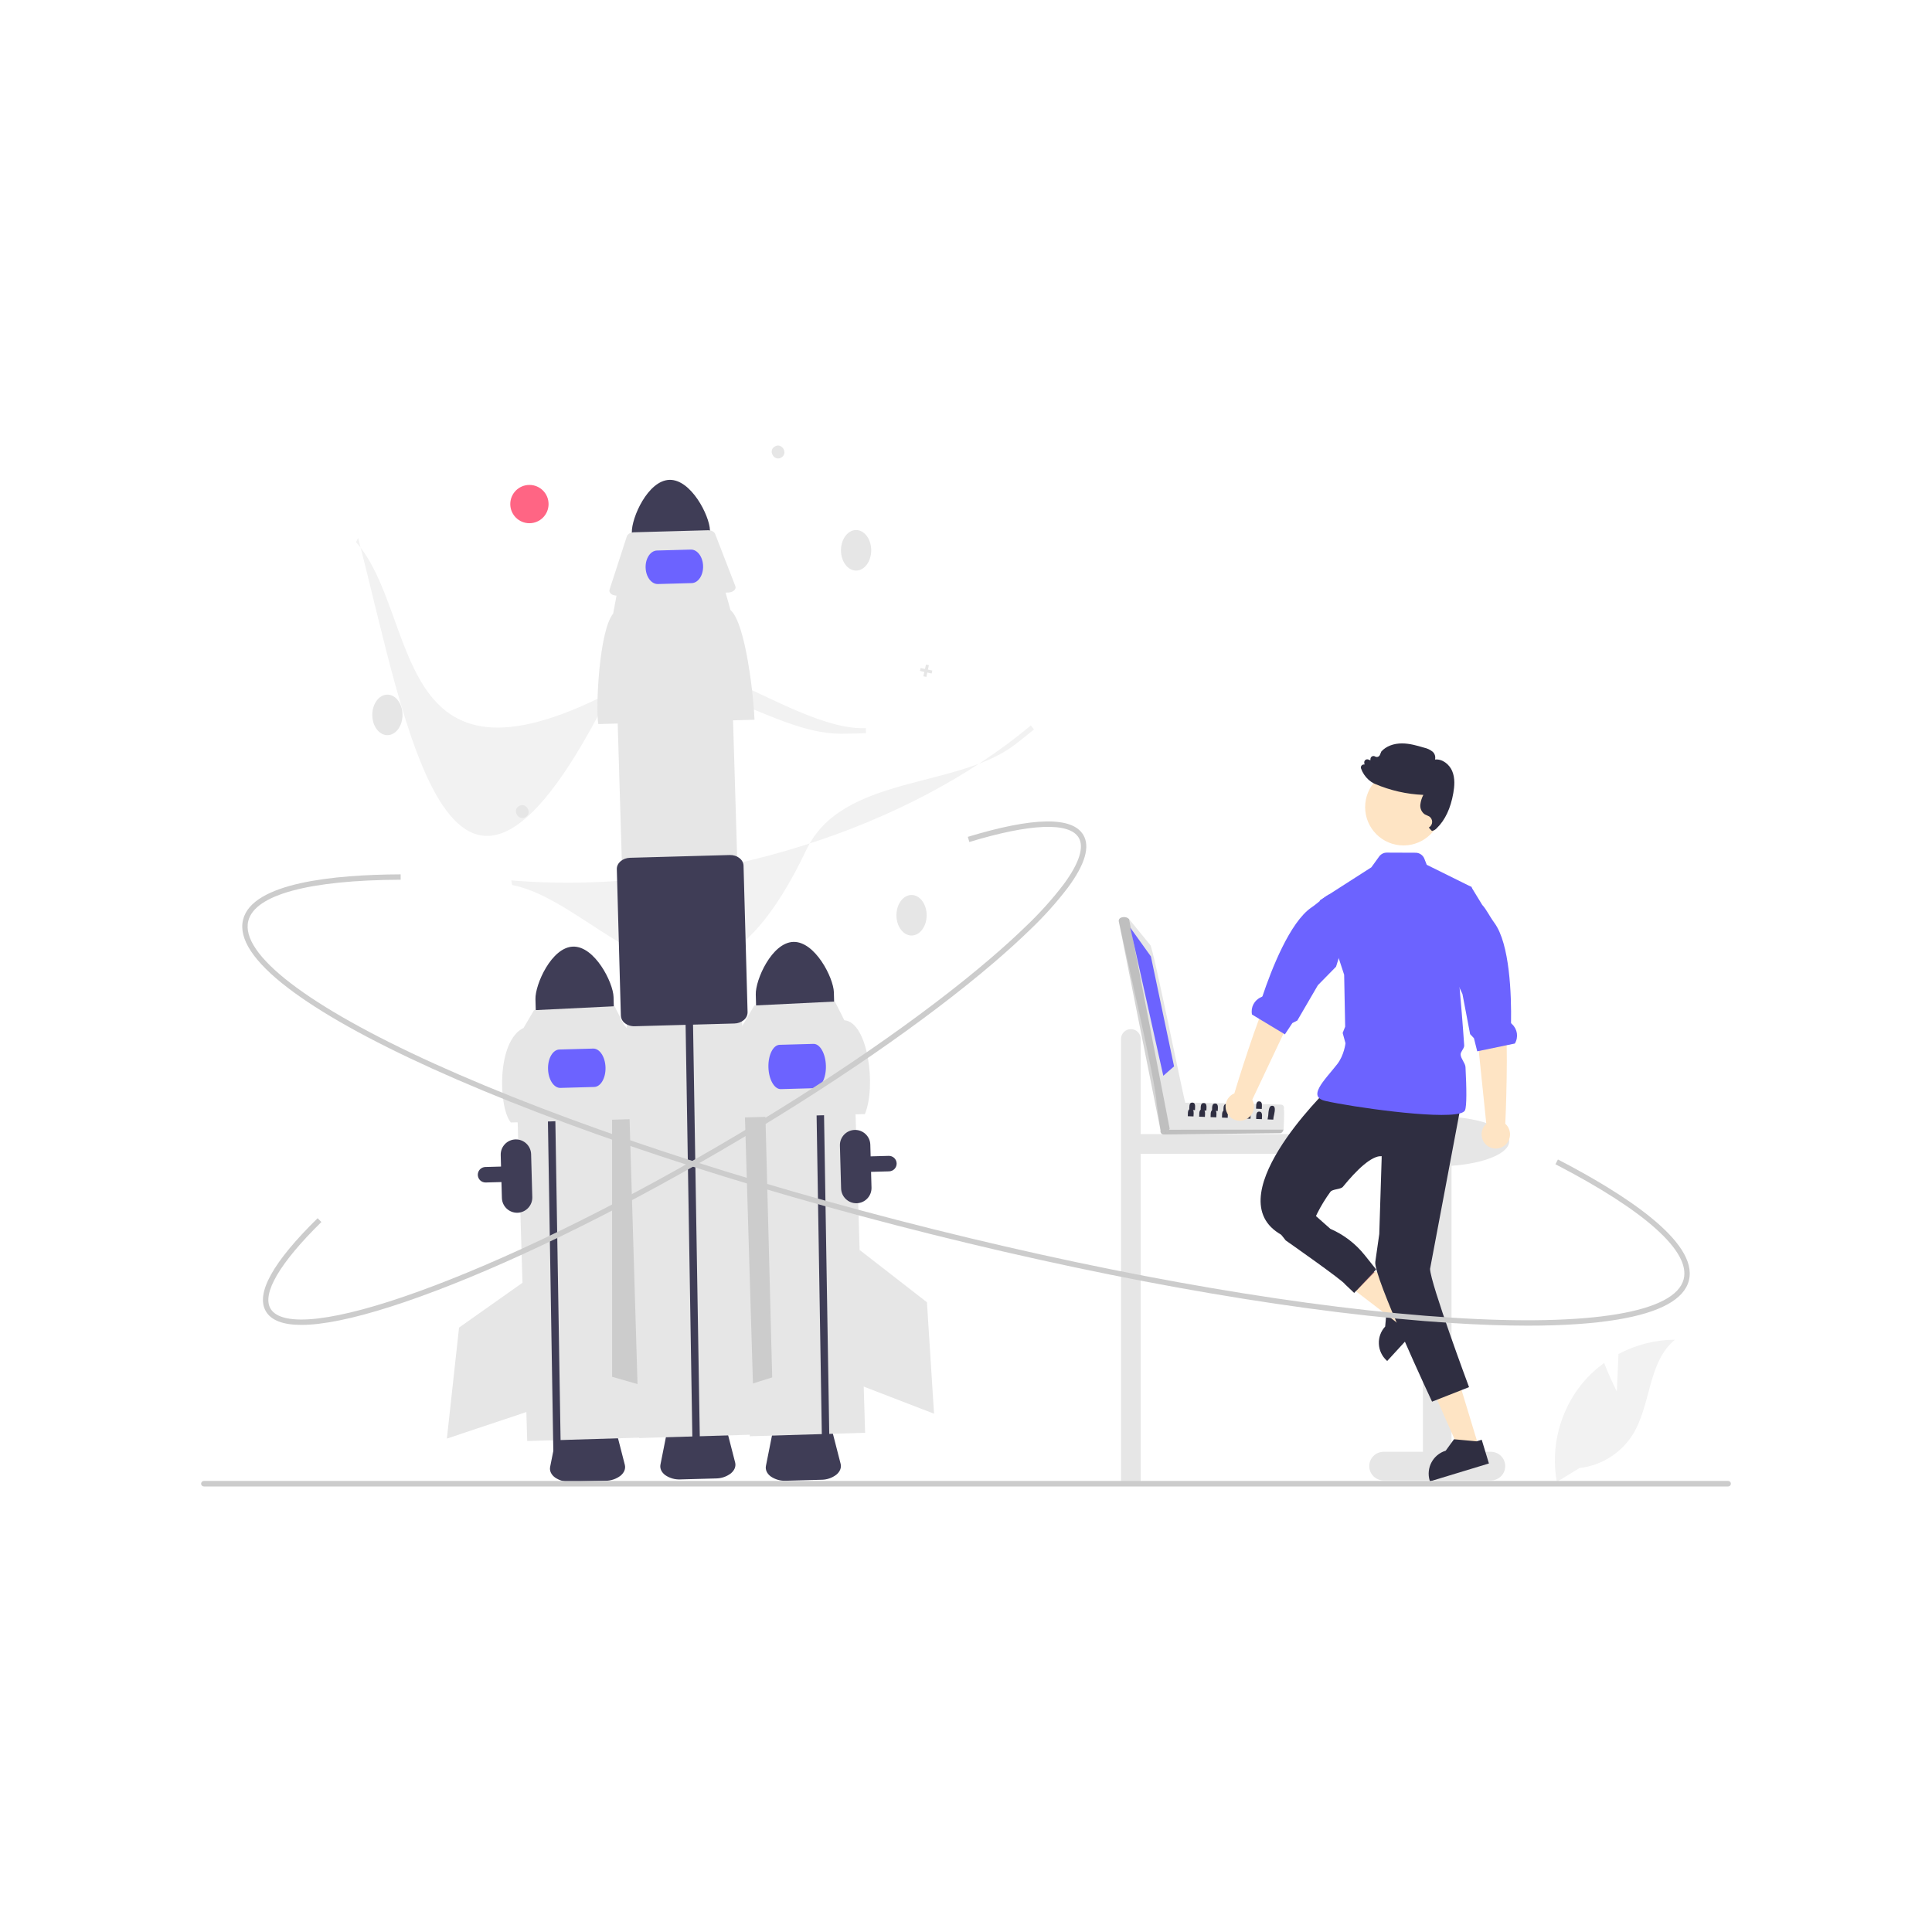 <?xml version="1.0" encoding="UTF-8" standalone="no" ?>
<!DOCTYPE svg PUBLIC "-//W3C//DTD SVG 1.1//EN" "http://www.w3.org/Graphics/SVG/1.1/DTD/svg11.dtd">
<svg xmlns="http://www.w3.org/2000/svg" xmlns:xlink="http://www.w3.org/1999/xlink" version="1.1" width="1080" height="1080" viewBox="0 0 1080 1080" xml:space="preserve">
<desc>Created with Fabric.js 5.2.4</desc>
<defs>
</defs>
<g transform="matrix(1 0 0 1 540 540)" id="643d6dbc-adec-46b5-abbd-9778814560f6"  >
<rect style="stroke: none; stroke-width: 1; stroke-dasharray: none; stroke-linecap: butt; stroke-dashoffset: 0; stroke-linejoin: miter; stroke-miterlimit: 4; fill: rgb(255,255,255); fill-rule: nonzero; opacity: 1; visibility: hidden;" vector-effect="non-scaling-stroke"  x="-540" y="-540" rx="0" ry="0" width="1080" height="1080" />
</g>
<g transform="matrix(1 0 0 1 540 540)" id="49adecc3-db09-4706-a69d-48444153acf6"  >
</g>
<g transform="matrix(1 0 0 1 687.66 702.13)"  >
<path style="stroke: none; stroke-width: 1; stroke-dasharray: none; stroke-linecap: butt; stroke-dashoffset: 0; stroke-linejoin: miter; stroke-miterlimit: 4; fill: rgb(230,230,230); fill-rule: nonzero; opacity: 1;" vector-effect="non-scaling-stroke"  transform=" translate(-752.43, -630.65)" d="M 696.927 503.797 C 699.964 503.797 702.427 506.259 702.427 509.297 L 702.427 562.503 L 807.927 562.503 C 810.964 562.503 813.427 564.965 813.427 568.003 C 813.427 571.04 810.964 573.503 807.927 573.503 L 702.427 573.503 L 702.427 757.503 L 691.427 757.503 L 691.427 509.297 C 691.427 506.259 693.889 503.797 696.927 503.797 Z" stroke-linecap="round" />
</g>
<g transform="matrix(1 0 0 1 328.44 810.86)"  >
<path style="stroke: none; stroke-width: 1; stroke-dasharray: none; stroke-linecap: butt; stroke-dashoffset: 0; stroke-linejoin: miter; stroke-miterlimit: 4; fill: rgb(63,61,86); fill-rule: nonzero; opacity: 1;" vector-effect="non-scaling-stroke"  transform=" translate(-393.21, -739.36)" d="M 403.333 756.253 L 383.5 756.801 C 380.488 756.956 377.507 756.12 375.015 754.422 C 372.861 752.82 371.873 750.654 372.306 748.479 L 376.209 728.867 C 376.944 725.167 381.478 722.369 386.989 722.217 L 397.941 721.915 C 403.451 721.763 408.133 724.305 409.072 727.959 L 414.051 747.327 C 414.603 749.474 413.736 751.691 411.674 753.41 C 409.279 755.243 406.349 756.242 403.333 756.253 Z" stroke-linecap="round" />
</g>
<g transform="matrix(1 0 0 1 449.07 810.3)"  >
<path style="stroke: none; stroke-width: 1; stroke-dasharray: none; stroke-linecap: butt; stroke-dashoffset: 0; stroke-linejoin: miter; stroke-miterlimit: 4; fill: rgb(63,61,86); fill-rule: nonzero; opacity: 1;" vector-effect="non-scaling-stroke"  transform=" translate(-513.84, -738.8)" d="M 523.963 755.693 L 504.131 756.24 C 501.118 756.395 498.138 755.56 495.645 753.861 C 493.491 752.259 492.503 750.094 492.936 747.919 L 496.839 728.306 C 497.575 724.606 502.109 721.809 507.619 721.657 L 518.571 721.354 C 524.082 721.202 528.763 723.745 529.702 727.399 L 534.681 746.766 C 535.233 748.914 534.366 751.131 532.305 752.849 C 529.909 754.682 526.979 755.681 523.963 755.693 Z" stroke-linecap="round" />
</g>
<g transform="matrix(1 0 0 1 384.16 653.58)"  >
<path style="stroke: none; stroke-width: 1; stroke-dasharray: none; stroke-linecap: butt; stroke-dashoffset: 0; stroke-linejoin: miter; stroke-miterlimit: 4; fill: rgb(63,61,86); fill-rule: nonzero; opacity: 1;" vector-effect="non-scaling-stroke"  transform=" translate(-448.91, -582.1)" d="M 334.467 589.188 C 332.601 588.384 331.544 586.39 331.928 584.394 C 332.311 582.398 334.031 580.937 336.062 580.881 L 561.53 574.655 C 562.678 574.623 563.792 575.048 564.626 575.837 C 565.46 576.627 565.947 577.715 565.979 578.863 L 565.979 578.863 C 566.042 581.253 564.159 583.243 561.77 583.312 L 561.769 583.312 L 336.301 589.537 C 335.672 589.556 335.046 589.437 334.467 589.188 Z" stroke-linecap="round" />
</g>
<g transform="matrix(1 -0.03 0.03 1 323.69 695.73)"  >
<rect style="stroke: none; stroke-width: 1; stroke-dasharray: none; stroke-linecap: butt; stroke-dashoffset: 0; stroke-linejoin: miter; stroke-miterlimit: 4; fill: rgb(230,230,230); fill-rule: nonzero; opacity: 1;" vector-effect="non-scaling-stroke"  x="-32.235" y="-108.84" rx="0" ry="0" width="64.47" height="217.68" />
</g>
<g transform="matrix(1 0 0 1 349.71 678.05)"  >
<polygon style="stroke: none; stroke-width: 1; stroke-dasharray: none; stroke-linecap: butt; stroke-dashoffset: 0; stroke-linejoin: miter; stroke-miterlimit: 4; fill: rgb(204,204,204); fill-rule: nonzero; opacity: 1;" vector-effect="non-scaling-stroke"  points="4.84,-95.92 -7.55,-62.17 -7.54,91.59 7.55,95.92 4.84,-95.92 " />
</g>
<g transform="matrix(1 0 0 1 321.35 551.21)"  >
<path style="stroke: none; stroke-width: 1; stroke-dasharray: none; stroke-linecap: butt; stroke-dashoffset: 0; stroke-linejoin: miter; stroke-miterlimit: 4; fill: rgb(63,61,86); fill-rule: nonzero; opacity: 1;" vector-effect="non-scaling-stroke"  transform=" translate(-386.11, -479.73)" d="M 385.116 457.681 C 373.058 458.023 363.859 478.89 364.08 487.033 L 364.487 501.774 L 408.146 500.569 L 407.739 485.827 C 407.511 477.685 397.174 457.357 385.116 457.681 Z" stroke-linecap="round" />
</g>
<g transform="matrix(1 0 0 1 288.73 657.44)"  >
<path style="stroke: none; stroke-width: 1; stroke-dasharray: none; stroke-linecap: butt; stroke-dashoffset: 0; stroke-linejoin: miter; stroke-miterlimit: 4; fill: rgb(63,61,86); fill-rule: nonzero; opacity: 1;" vector-effect="non-scaling-stroke"  transform=" translate(-353.5, -585.95)" d="M 354.063 606.44 C 349.373 606.564 345.467 602.868 345.332 598.178 L 344.67 574.187 C 344.54 569.494 348.239 565.585 352.932 565.455 C 357.624 565.326 361.533 569.025 361.663 573.718 L 362.326 597.708 C 362.45 602.399 358.754 606.305 354.063 606.44 Z" stroke-linecap="round" />
</g>
<g transform="matrix(1 0 0 1 309.47 695.5)"  >
<polyline style="stroke: none; stroke-width: 1; stroke-dasharray: none; stroke-linecap: butt; stroke-dashoffset: 0; stroke-linejoin: miter; stroke-miterlimit: 4; fill: rgb(63,61,86); fill-rule: nonzero; opacity: 1;" vector-effect="non-scaling-stroke"  points="-3.81,-107.17 -4.12,-123.03 0.04,-123.13 0.35,-107.33 4.12,123.02 -0.04,123.13 " />
</g>
<g transform="matrix(1 0 0 1 320.48 594.99)"  >
<path style="stroke: none; stroke-width: 1; stroke-dasharray: none; stroke-linecap: butt; stroke-dashoffset: 0; stroke-linejoin: miter; stroke-miterlimit: 4; fill: rgb(230,230,230); fill-rule: nonzero; opacity: 1;" vector-effect="non-scaling-stroke"  transform=" translate(-385.25, -523.5)" d="M 425.067 553.92 L 350.328 555.984 C 343.19 547.279 342.541 510.191 357.439 503.133 L 363.281 493.212 L 408.324 491.014 L 413.588 501.459 C 420.999 507.764 424.82 544.62 425.067 553.92 Z" stroke-linecap="round" />
</g>
<g transform="matrix(1 0 0 1 322.42 597.15)"  >
<path style="stroke: none; stroke-width: 1; stroke-dasharray: none; stroke-linecap: butt; stroke-dashoffset: 0; stroke-linejoin: miter; stroke-miterlimit: 4; fill: rgb(108,99,255); fill-rule: nonzero; opacity: 1;" vector-effect="non-scaling-stroke"  transform=" translate(-387.19, -525.66)" d="M 396.936 536.132 L 378.036 536.654 C 374.389 536.755 371.288 532.023 371.125 526.108 C 370.962 520.193 373.797 515.297 377.444 515.196 L 396.344 514.674 C 399.991 514.574 403.092 519.305 403.255 525.221 C 403.418 531.136 400.583 536.032 396.936 536.132 Z" stroke-linecap="round" />
</g>
<g transform="matrix(1 0 0 1 272.69 759.39)"  >
<polygon style="stroke: none; stroke-width: 1; stroke-dasharray: none; stroke-linecap: butt; stroke-dashoffset: 0; stroke-linejoin: miter; stroke-miterlimit: 4; fill: rgb(230,230,230); fill-rule: nonzero; opacity: 1;" vector-effect="non-scaling-stroke"  points="22.88,-44.79 -16.08,-17.26 -22.88,44.79 22.57,29.6 22.88,-44.79 " />
</g>
<g transform="matrix(1 -0.03 0.03 1 448.1 693.06)"  >
<rect style="stroke: none; stroke-width: 1; stroke-dasharray: none; stroke-linecap: butt; stroke-dashoffset: 0; stroke-linejoin: miter; stroke-miterlimit: 4; fill: rgb(230,230,230); fill-rule: nonzero; opacity: 1;" vector-effect="non-scaling-stroke"  x="-32.235" y="-108.84" rx="0" ry="0" width="64.47" height="217.68" />
</g>
<g transform="matrix(1 0 0 1 423.04 678.77)"  >
<polygon style="stroke: none; stroke-width: 1; stroke-dasharray: none; stroke-linecap: butt; stroke-dashoffset: 0; stroke-linejoin: miter; stroke-miterlimit: 4; fill: rgb(204,204,204); fill-rule: nonzero; opacity: 1;" vector-effect="non-scaling-stroke"  points="-8.62,-95.92 4.64,-62.51 8.62,91.2 -6.36,95.92 -8.62,-95.92 " />
</g>
<g transform="matrix(1 0 0 1 509.56 511.63)"  >
<ellipse style="stroke: none; stroke-width: 1; stroke-dasharray: none; stroke-linecap: butt; stroke-dashoffset: 0; stroke-linejoin: miter; stroke-miterlimit: 4; fill: rgb(230,230,230); fill-rule: nonzero; opacity: 1;" vector-effect="non-scaling-stroke"  cx="0" cy="0" rx="8.447" ry="11.327" />
</g>
<g transform="matrix(1 0 0 1 444.51 548.58)"  >
<path style="stroke: none; stroke-width: 1; stroke-dasharray: none; stroke-linecap: butt; stroke-dashoffset: 0; stroke-linejoin: miter; stroke-miterlimit: 4; fill: rgb(63,61,86); fill-rule: nonzero; opacity: 1;" vector-effect="non-scaling-stroke"  transform=" translate(-509.26, -477.1)" d="M 508.269 455.051 C 496.211 455.393 487.012 476.26 487.233 484.403 L 487.64 499.144 L 531.299 497.939 L 530.892 483.197 C 530.663 475.054 520.326 454.727 508.269 455.051 Z" stroke-linecap="round" />
</g>
<g transform="matrix(1 0 0 1 459.8 700.46)"  >
<polyline style="stroke: none; stroke-width: 1; stroke-dasharray: none; stroke-linecap: butt; stroke-dashoffset: 0; stroke-linejoin: miter; stroke-miterlimit: 4; fill: rgb(63,61,86); fill-rule: nonzero; opacity: 1;" vector-effect="non-scaling-stroke"  points="-3.81,-107.17 -4.12,-123.03 0.04,-123.13 0.35,-107.33 4.12,123.02 -0.04,123.13 " />
</g>
<g transform="matrix(1 0 0 1 447.33 592.36)"  >
<path style="stroke: none; stroke-width: 1; stroke-dasharray: none; stroke-linecap: butt; stroke-dashoffset: 0; stroke-linejoin: miter; stroke-miterlimit: 4; fill: rgb(230,230,230); fill-rule: nonzero; opacity: 1;" vector-effect="non-scaling-stroke"  transform=" translate(-512.09, -520.87)" d="M 548.219 551.29 L 473.481 553.354 C 472.178 545.477 473.863 508.721 480.592 500.502 L 486.434 490.582 L 531.477 488.383 L 536.741 498.828 C 550.039 499.912 554.691 536.032 548.219 551.29 Z" stroke-linecap="round" />
</g>
<g transform="matrix(1 0 0 1 445.62 596.18)"  >
<path style="stroke: none; stroke-width: 1; stroke-dasharray: none; stroke-linecap: butt; stroke-dashoffset: 0; stroke-linejoin: miter; stroke-miterlimit: 4; fill: rgb(108,99,255); fill-rule: nonzero; opacity: 1;" vector-effect="non-scaling-stroke"  transform=" translate(-510.39, -524.69)" d="M 520.18 536.813 L 501.28 537.335 C 497.633 537.436 494.512 531.961 494.323 525.133 C 494.135 518.305 496.949 512.667 500.596 512.566 L 519.496 512.044 C 523.143 511.944 526.265 517.418 526.453 524.246 C 526.642 531.074 523.827 536.712 520.18 536.813 Z" stroke-linecap="round" />
</g>
<g transform="matrix(1 0 0 1 499.78 744.49)"  >
<polygon style="stroke: none; stroke-width: 1; stroke-dasharray: none; stroke-linecap: butt; stroke-dashoffset: 0; stroke-linejoin: miter; stroke-miterlimit: 4; fill: rgb(230,230,230); fill-rule: nonzero; opacity: 1;" vector-effect="non-scaling-stroke"  points="-19.28,-45.78 18.39,-16.51 22.35,45.78 -22.35,28.54 -19.28,-45.78 " />
</g>
<g transform="matrix(1 0 0 1 341.55 383.98)"  >
<path style="stroke: none; stroke-width: 1; stroke-dasharray: none; stroke-linecap: butt; stroke-dashoffset: 0; stroke-linejoin: miter; stroke-miterlimit: 4; fill: rgb(242,242,242); fill-rule: nonzero; opacity: 1;" vector-effect="non-scaling-stroke"  transform=" translate(-406.31, -312.49)" d="M 534.754 338.68 C 494.341 338.68 447.896 293.834 406.805 315.141 C 282.39 379.655 299.516 271.701 263.773 231.552 L 264.946 229.199 C 292.006 332.417 316.489 496.891 407.345 312.403 C 430.104 266.19 504.8 337.623 548.768 335.516 L 548.845 338.345 Q 541.88 338.681 534.754 338.68 Z" stroke-linecap="round" />
</g>
<g transform="matrix(1 0 0 1 431.92 472.59)"  >
<path style="stroke: none; stroke-width: 1; stroke-dasharray: none; stroke-linecap: butt; stroke-dashoffset: 0; stroke-linejoin: miter; stroke-miterlimit: 4; fill: rgb(242,242,242); fill-rule: nonzero; opacity: 1;" vector-effect="non-scaling-stroke"  transform=" translate(-496.68, -401.1)" d="M 631.751 345.026 C 599.535 369.426 535.435 361.717 515.543 403.513 C 455.315 530.058 403.789 433.661 351.055 423.236 L 350.569 420.652 C 403.359 425.03 459.984 418.237 514.32 401.004 C 563.425 385.433 607.235 362.269 641.012 334.042 L 642.781 336.252 Q 637.432 340.725 631.751 345.026 Z" stroke-linecap="round" />
</g>
<g transform="matrix(1 0 0 1 216.56 399.63)"  >
<ellipse style="stroke: none; stroke-width: 1; stroke-dasharray: none; stroke-linecap: butt; stroke-dashoffset: 0; stroke-linejoin: miter; stroke-miterlimit: 4; fill: rgb(230,230,230); fill-rule: nonzero; opacity: 1;" vector-effect="non-scaling-stroke"  cx="0" cy="0" rx="8.447" ry="11.327" />
</g>
<g transform="matrix(1 0 0 1 478.56 307.63)"  >
<ellipse style="stroke: none; stroke-width: 1; stroke-dasharray: none; stroke-linecap: butt; stroke-dashoffset: 0; stroke-linejoin: miter; stroke-miterlimit: 4; fill: rgb(230,230,230); fill-rule: nonzero; opacity: 1;" vector-effect="non-scaling-stroke"  cx="0" cy="0" rx="8.447" ry="11.327" />
</g>
<g transform="matrix(1 0 0 1 291.95 453.67)"  >
<path style="stroke: none; stroke-width: 1; stroke-dasharray: none; stroke-linecap: butt; stroke-dashoffset: 0; stroke-linejoin: miter; stroke-miterlimit: 4; fill: rgb(230,230,230); fill-rule: nonzero; opacity: 1;" vector-effect="non-scaling-stroke"  transform=" translate(-356.72, -382.18)" d="M 358.656 385.188 C 354.794 387.761 350.841 381.637 354.778 379.178 C 358.639 376.605 362.592 382.729 358.656 385.188 Z" stroke-linecap="round" />
</g>
<g transform="matrix(1 0 0 1 434.95 252.67)"  >
<path style="stroke: none; stroke-width: 1; stroke-dasharray: none; stroke-linecap: butt; stroke-dashoffset: 0; stroke-linejoin: miter; stroke-miterlimit: 4; fill: rgb(230,230,230); fill-rule: nonzero; opacity: 1;" vector-effect="non-scaling-stroke"  transform=" translate(-499.72, -181.18)" d="M 501.656 184.188 C 497.794 186.761 493.841 180.637 497.778 178.178 C 501.639 175.605 505.592 181.729 501.656 184.188 Z" stroke-linecap="round" />
</g>
<g transform="matrix(1 0 0 1 517.72 374.95)"  >
<polygon style="stroke: none; stroke-width: 1; stroke-dasharray: none; stroke-linecap: butt; stroke-dashoffset: 0; stroke-linejoin: miter; stroke-miterlimit: 4; fill: rgb(230,230,230); fill-rule: nonzero; opacity: 1;" vector-effect="non-scaling-stroke"  points="3.46,-0.1 1,-0.64 1.54,-3.1 -0.1,-3.46 -0.64,-1 -3.1,-1.54 -3.46,0.1 -1,0.64 -1.54,3.1 0.1,3.46 0.64,1 3.1,1.54 3.46,-0.1 " />
</g>
<g transform="matrix(1 0 0 1 295.95 281.78)"  >
<circle style="stroke: none; stroke-width: 1; stroke-dasharray: none; stroke-linecap: butt; stroke-dashoffset: 0; stroke-linejoin: miter; stroke-miterlimit: 4; fill: rgb(255,101,132); fill-rule: nonzero; opacity: 1;" vector-effect="non-scaling-stroke"  cx="0" cy="0" r="10.702" />
</g>
<g transform="matrix(1 0 0 1 375.24 290.28)"  >
<path style="stroke: none; stroke-width: 1; stroke-dasharray: none; stroke-linecap: butt; stroke-dashoffset: 0; stroke-linejoin: miter; stroke-miterlimit: 4; fill: rgb(63,61,86); fill-rule: nonzero; opacity: 1;" vector-effect="non-scaling-stroke"  transform=" translate(-440, -218.79)" d="M 439.001 196.75 C 426.944 197.092 417.744 217.959 417.965 226.101 L 418.372 240.843 L 462.032 239.637 L 461.625 224.896 C 461.396 216.753 451.059 196.426 439.001 196.75 Z" stroke-linecap="round" />
</g>
<g transform="matrix(1 0 0 1 390.11 809.57)"  >
<path style="stroke: none; stroke-width: 1; stroke-dasharray: none; stroke-linecap: butt; stroke-dashoffset: 0; stroke-linejoin: miter; stroke-miterlimit: 4; fill: rgb(63,61,86); fill-rule: nonzero; opacity: 1;" vector-effect="non-scaling-stroke"  transform=" translate(-454.88, -738.08)" d="M 464.998 754.968 L 445.166 755.516 C 442.153 755.671 439.173 754.835 436.68 753.137 C 434.526 751.535 433.538 749.369 433.972 747.194 L 437.874 727.582 C 438.61 723.882 443.144 721.084 448.654 720.932 L 459.607 720.63 C 465.117 720.478 469.799 723.02 470.737 726.674 L 475.716 746.042 C 476.269 748.189 475.402 750.406 473.34 752.125 C 470.944 753.958 468.015 754.957 464.998 754.968 Z" stroke-linecap="round" />
</g>
<g transform="matrix(1 -0.03 0.03 1 382.92 582.9)"  >
<rect style="stroke: none; stroke-width: 1; stroke-dasharray: none; stroke-linecap: butt; stroke-dashoffset: 0; stroke-linejoin: miter; stroke-miterlimit: 4; fill: rgb(230,230,230); fill-rule: nonzero; opacity: 1;" vector-effect="non-scaling-stroke"  x="-32.235" y="-220.01" rx="0" ry="0" width="64.47" height="440.02" />
</g>
<g transform="matrix(1 0 0 1 387.1 682.17)"  >
<polyline style="stroke: none; stroke-width: 1; stroke-dasharray: none; stroke-linecap: butt; stroke-dashoffset: 0; stroke-linejoin: miter; stroke-miterlimit: 4; fill: rgb(63,61,86); fill-rule: nonzero; opacity: 1;" vector-effect="non-scaling-stroke"  points="-3.81,-107.17 -4.12,-123.03 0.04,-123.13 0.35,-107.33 4.12,123.02 -0.04,123.13 " />
</g>
<g transform="matrix(1 0 0 1 377.87 367.31)"  >
<path style="stroke: none; stroke-width: 1; stroke-dasharray: none; stroke-linecap: butt; stroke-dashoffset: 0; stroke-linejoin: miter; stroke-miterlimit: 4; fill: rgb(230,230,230); fill-rule: nonzero; opacity: 1;" vector-effect="non-scaling-stroke"  transform=" translate(-442.63, -295.82)" d="M 486.531 330.851 L 399.205 333.262 C 397.682 324.059 399.652 281.112 407.513 271.51 L 409.668 260.048 L 469.964 258.383 L 473.119 269.554 C 481.778 276.922 486.242 319.985 486.531 330.851 Z" stroke-linecap="round" />
</g>
<g transform="matrix(1 0 0 1 375.92 314.68)"  >
<path style="stroke: none; stroke-width: 1; stroke-dasharray: none; stroke-linecap: butt; stroke-dashoffset: 0; stroke-linejoin: miter; stroke-miterlimit: 4; fill: rgb(230,230,230); fill-rule: nonzero; opacity: 1;" vector-effect="non-scaling-stroke"  transform=" translate(-440.68, -243.19)" d="M 471.87 259.735 L 409.648 261.453 C 407.351 261.517 405.454 260.311 405.412 258.76 C 405.406 258.537 405.439 258.314 405.508 258.102 L 415.173 228.326 C 415.587 227.051 417.235 226.115 419.158 226.062 L 460.422 224.923 C 462.345 224.869 464.041 225.713 464.525 226.964 L 475.818 256.16 C 476.396 257.653 475.062 259.207 472.839 259.631 C 472.519 259.692 472.195 259.726 471.87 259.735 Z" stroke-linecap="round" />
</g>
<g transform="matrix(1 0 0 1 381.35 525.82)"  >
<path style="stroke: none; stroke-width: 1; stroke-dasharray: none; stroke-linecap: butt; stroke-dashoffset: 0; stroke-linejoin: miter; stroke-miterlimit: 4; fill: rgb(63,61,86); fill-rule: nonzero; opacity: 1;" vector-effect="non-scaling-stroke"  transform=" translate(-446.11, -454.33)" d="M 415.786 501.486 C 415.224 501.245 414.693 500.938 414.205 500.571 C 412.786 499.575 411.908 497.98 411.826 496.249 L 409.565 414.371 C 409.472 410.982 412.79 408.131 416.962 408.015 L 472.666 406.477 C 476.839 406.361 480.308 409.026 480.403 412.415 L 482.663 494.293 C 482.677 496.026 481.888 497.667 480.527 498.739 C 479.038 499.951 477.184 500.624 475.265 500.649 L 419.563 502.187 C 418.268 502.23 416.979 501.991 415.786 501.486 Z" stroke-linecap="round" />
</g>
<g transform="matrix(1 0 0 1 376.97 316.85)"  >
<path style="stroke: none; stroke-width: 1; stroke-dasharray: none; stroke-linecap: butt; stroke-dashoffset: 0; stroke-linejoin: miter; stroke-miterlimit: 4; fill: rgb(108,99,255); fill-rule: nonzero; opacity: 1;" vector-effect="non-scaling-stroke"  transform=" translate(-441.73, -245.36)" d="M 451.438 254.466 L 432.538 254.988 C 428.891 255.088 425.807 250.968 425.664 245.804 C 425.522 240.639 428.374 236.355 432.021 236.254 L 450.921 235.732 C 454.568 235.631 457.652 239.752 457.794 244.916 C 457.937 250.081 455.085 254.365 451.438 254.466 Z" stroke-linecap="round" />
</g>
<g transform="matrix(1 0 0 1 803.16 725.78)"  >
<path style="stroke: none; stroke-width: 1; stroke-dasharray: none; stroke-linecap: butt; stroke-dashoffset: 0; stroke-linejoin: miter; stroke-miterlimit: 4; fill: rgb(230,230,230); fill-rule: nonzero; opacity: 1;" vector-effect="non-scaling-stroke"  transform=" translate(-867.93, -654.3)" d="M 898.194 740.087 L 876.194 740.087 L 876.194 580.21 C 894.596 578.89 908.427 573.255 908.427 566.503 C 908.427 558.771 890.294 552.503 867.927 552.503 C 845.559 552.503 827.427 558.771 827.427 566.503 C 827.427 573.32 841.527 578.997 860.194 580.245 L 860.194 740.087 L 838.194 740.087 C 833.776 740.087 830.194 743.669 830.194 748.087 C 830.194 752.506 833.776 756.087 838.194 756.087 L 898.194 756.087 C 902.612 756.087 906.194 752.506 906.194 748.087 C 906.194 743.669 902.612 740.087 898.194 740.087 Z" stroke-linecap="round" />
</g>
<g transform="matrix(1 0 0 1 768.75 720.41)"  >
<polygon style="stroke: none; stroke-width: 1; stroke-dasharray: none; stroke-linecap: butt; stroke-dashoffset: 0; stroke-linejoin: miter; stroke-miterlimit: 4; fill: rgb(160,97,106); fill-rule: nonzero; opacity: 1;" vector-effect="non-scaling-stroke"  points="20.52,10 13.29,17.87 -20.52,-6.25 -9.86,-17.87 20.52,10 " />
</g>
<g transform="matrix(1 0 0 1 784.76 743.42)"  >
<path style="stroke: none; stroke-width: 1; stroke-dasharray: none; stroke-linecap: butt; stroke-dashoffset: 0; stroke-linejoin: miter; stroke-miterlimit: 4; fill: rgb(47,46,65); fill-rule: nonzero; opacity: 1;" vector-effect="non-scaling-stroke"  transform=" translate(-849.52, -671.93)" d="M 835.554 679.707 C 835.697 683.264 837.259 686.616 839.889 689.015 L 840.208 689.311 L 849.685 678.982 L 863.506 663.918 L 853.303 654.552 L 851.461 656.564 L 851.269 656.771 L 842.087 661.114 L 840.141 662.039 L 839.808 662.195 L 839.076 670.059 L 839.076 670.067 C 836.657 672.679 835.389 676.152 835.554 679.707 Z" stroke-linecap="round" />
</g>
<g transform="matrix(1 0 0 1 813.17 790.8)"  >
<polygon style="stroke: none; stroke-width: 1; stroke-dasharray: none; stroke-linecap: butt; stroke-dashoffset: 0; stroke-linejoin: miter; stroke-miterlimit: 4; fill: rgb(254,228,196); fill-rule: nonzero; opacity: 1;" vector-effect="non-scaling-stroke"  points="13.54,18.17 3.31,21.28 -13.54,-16.69 1.56,-21.28 13.54,18.17 " />
</g>
<g transform="matrix(1 0 0 1 815.48 816.33)"  >
<path style="stroke: none; stroke-width: 1; stroke-dasharray: none; stroke-linecap: butt; stroke-dashoffset: 0; stroke-linejoin: miter; stroke-miterlimit: 4; fill: rgb(47,46,65); fill-rule: nonzero; opacity: 1;" vector-effect="non-scaling-stroke"  transform=" translate(-880.25, -744.85)" d="M 863.987 756.202 L 864.113 756.623 L 897.088 746.606 L 893.063 733.355 L 890.459 734.146 L 890.185 734.228 L 877.926 733.103 L 877.563 733.074 L 872.924 739.473 C 865.837 741.625 861.836 749.114 863.987 756.202 Z" stroke-linecap="round" />
</g>
<g transform="matrix(0.88 -0.48 0.48 0.88 777.85 729.98)"  >
<polygon style="stroke: none; stroke-width: 1; stroke-dasharray: none; stroke-linecap: butt; stroke-dashoffset: 0; stroke-linejoin: miter; stroke-miterlimit: 4; fill: rgb(254,228,196); fill-rule: nonzero; opacity: 1;" vector-effect="non-scaling-stroke"  points="13.54,18.17 3.31,21.28 -13.54,-16.69 1.56,-21.28 13.54,18.17 " />
</g>
<g transform="matrix(1 0 0 1 762.94 696.15)"  >
<path style="stroke: none; stroke-width: 1; stroke-dasharray: none; stroke-linecap: butt; stroke-dashoffset: 0; stroke-linejoin: miter; stroke-miterlimit: 4; fill: rgb(47,46,65); fill-rule: nonzero; opacity: 1;" vector-effect="non-scaling-stroke"  transform=" translate(-827.71, -626.08)" d="M 807.142 538.687 C 807.142 538.687 741.848 601.729 783.126 621.243 L 795.884 621.243 C 798.657 612.228 802.92 603.742 808.496 596.135 C 809.701 594.558 814.217 594.878 815.471 593.341 C 823.128 583.954 831.429 575.893 837.162 576.213 L 835.791 619.771 L 833.571 635.308 C 832.406 643.34 865.298 713.469 865.298 713.469 L 885.972 705.344 C 885.972 705.344 864.432 647.582 864.18 639.255 L 881.442 547.693 Z" stroke-linecap="round" />
</g>
<g transform="matrix(1 0 0 1 779.58 549.94)"  >
<path style="stroke: none; stroke-width: 1; stroke-dasharray: none; stroke-linecap: butt; stroke-dashoffset: 0; stroke-linejoin: miter; stroke-miterlimit: 4; fill: rgb(108,99,255); fill-rule: nonzero; opacity: 1;" vector-effect="non-scaling-stroke"  transform=" translate(-844.34, -478.45)" d="M 801.698 541.796 C 802.03 542.271 802.465 542.665 802.97 542.951 C 803.802 543.421 804.704 543.756 805.641 543.942 C 820.342 547.279 868.367 554.196 880.834 550.897 C 882.365 550.497 883.364 549.935 883.689 549.195 C 884.733 546.857 884.599 536.98 883.985 525.053 C 883.874 522.819 881.411 520.399 881.263 518.061 C 881.159 516.308 883.371 514.658 883.253 512.875 C 882.439 500.815 881.388 488.526 880.686 480.758 C 880.242 475.763 879.938 472.641 879.938 472.641 L 887.522 424.824 L 887.167 424.239 L 886.767 424.04 L 862.315 411.935 L 860.983 408.532 C 860.193 406.527 858.262 405.205 856.107 405.195 L 840 405.129 C 838.305 405.119 836.709 405.929 835.717 407.304 L 831.351 413.348 L 802.497 431.845 L 802.608 432.185 L 816.147 473.388 L 816.214 476.599 L 816.214 476.607 L 816.717 502.428 L 815.319 505.928 L 816.894 511.669 C 816.894 511.669 816.169 518.38 812.285 523.366 C 808.763 527.894 804.28 532.615 802.253 536.447 L 802.253 536.454 C 801.128 538.571 800.751 540.405 801.698 541.796 Z" stroke-linecap="round" />
</g>
<g transform="matrix(1 0 0 1 742.25 700.49)"  >
<path style="stroke: none; stroke-width: 1; stroke-dasharray: none; stroke-linecap: butt; stroke-dashoffset: 0; stroke-linejoin: miter; stroke-miterlimit: 4; fill: rgb(47,46,65); fill-rule: nonzero; opacity: 1;" vector-effect="non-scaling-stroke"  transform=" translate(-807.01, -629)" d="M 779.991 617.498 L 783.481 621.908 C 783.481 621.908 815.579 644.364 816.681 646.462 L 821.754 651.262 L 834.028 638.142 L 827.645 630.142 C 822.537 623.739 815.937 618.687 808.424 615.426 L 808.424 615.426 L 798.641 606.747 Z" stroke-linecap="round" />
</g>
<g transform="matrix(1 0 0 1 833.79 593.71)"  >
<path style="stroke: none; stroke-width: 1; stroke-dasharray: none; stroke-linecap: butt; stroke-dashoffset: 0; stroke-linejoin: miter; stroke-miterlimit: 4; fill: rgb(254,228,196); fill-rule: nonzero; opacity: 1;" vector-effect="non-scaling-stroke"  transform=" translate(-898.55, -522.22)" d="M 895.61 556.69 L 889.765 500.113 L 888.222 476.827 L 904.583 473.869 C 904.583 473.869 903.934 490.519 906.078 499.913 C 908.193 509.182 906.358 555.448 906.228 556.685 C 908.687 558.885 909.535 562.374 908.358 565.457 C 907.182 568.54 904.225 570.577 900.926 570.578 C 897.626 570.58 894.667 568.545 893.488 565.464 C 892.308 562.382 893.153 558.892 895.61 556.69 Z" stroke-linecap="round" />
</g>
<g transform="matrix(1 0 0 1 829.7 541.61)"  >
<path style="stroke: none; stroke-width: 1; stroke-dasharray: none; stroke-linecap: butt; stroke-dashoffset: 0; stroke-linejoin: miter; stroke-miterlimit: 4; fill: rgb(108,99,255); fill-rule: nonzero; opacity: 1;" vector-effect="non-scaling-stroke"  transform=" translate(-894.46, -470.11)" d="M 876.128 471.006 L 880.686 480.758 L 882.276 484.154 L 886.56 506.586 L 888.698 508.858 L 890.541 516.19 L 891.406 516.012 L 907.017 512.779 L 911.567 511.839 C 913.682 508.317 913.026 503.793 909.999 501.015 C 909.688 500.734 909.429 500.46 909.437 500.201 C 909.696 484.597 908.741 456.105 900.122 444.378 C 897.384 440.657 895.742 436.95 893.352 434.361 C 893.345 434.353 893.345 434.346 893.337 434.346 L 887.522 424.824 L 887.167 424.239 L 886.767 424.039 Z" stroke-linecap="round" />
</g>
<g transform="matrix(1 0 0 1 784.55 451.18)" id="af7fa85c-211d-4c02-a612-cf38cfa53f1c"  >
<circle style="stroke: none; stroke-width: 1; stroke-dasharray: none; stroke-linecap: butt; stroke-dashoffset: 0; stroke-linejoin: miter; stroke-miterlimit: 4; fill: rgb(254,228,196); fill-rule: nonzero; opacity: 1;" vector-effect="non-scaling-stroke"  cx="0" cy="0" r="21.431" />
</g>
<g transform="matrix(1 0 0 1 786.86 440.04)"  >
<path style="stroke: none; stroke-width: 1; stroke-dasharray: none; stroke-linecap: butt; stroke-dashoffset: 0; stroke-linejoin: miter; stroke-miterlimit: 4; fill: rgb(47,46,65); fill-rule: nonzero; opacity: 1;" vector-effect="non-scaling-stroke"  transform=" translate(-849.21, -371.8)" d="M 874.761 375.079 C 875.388 371.478 875.878 366.809 874.08 362.659 C 872.56 359.166 868.759 355.891 864.535 356.333 C 864.943 354.725 864.412 353.024 863.162 351.934 C 861.786 350.854 860.183 350.1 858.474 349.729 C 854.503 348.562 850.389 347.352 846.142 347.33 C 841.376 347.304 837.152 348.937 834.562 351.816 L 834.499 351.909 L 833.722 353.763 C 833.512 354.266 833.092 354.652 832.574 354.82 C 832.053 354.992 831.484 354.922 831.02 354.63 C 830.509 354.315 829.87 354.295 829.339 354.575 C 828.809 354.856 828.467 355.396 828.439 355.996 L 828.398 356.787 L 827.286 356.343 C 826.718 356.114 826.07 356.21 825.593 356.594 C 825.116 356.978 824.884 357.59 824.987 358.194 L 825.135 359.135 C 824.652 359.047 824.154 359.159 823.755 359.446 C 823.176 359.872 822.937 360.624 823.166 361.306 C 824.029 363.767 825.503 365.97 827.45 367.705 C 828.324 368.495 829.303 369.161 830.358 369.683 Q 830.688 369.849 831.043 369.997 C 839.584 373.659 848.722 375.729 858.006 376.105 C 857.128 377.78 856.561 379.6 856.332 381.477 C 856.074 383.648 857.042 385.783 858.846 387.019 C 859.23 387.238 859.633 387.423 860.05 387.57 C 860.449 387.717 860.835 387.896 861.205 388.105 C 862.308 388.772 862.97 389.98 862.94 391.269 C 862.909 392.559 862.191 393.733 861.056 394.348 C 861.056 394.348 862.651 396.295 862.906 396.262 C 863.922 396.031 864.84 395.488 865.531 394.709 C 870.173 390.202 873.278 383.602 874.761 375.079 Z" stroke-linecap="round" />
</g>
<g transform="matrix(1 0 0 1 902.74 788.66)"  >
<path style="stroke: none; stroke-width: 1; stroke-dasharray: none; stroke-linecap: butt; stroke-dashoffset: 0; stroke-linejoin: miter; stroke-miterlimit: 4; fill: rgb(242,242,242); fill-rule: nonzero; opacity: 1;" vector-effect="non-scaling-stroke"  transform=" translate(-967.5, -717.17)" d="M 968.583 706.352 L 969.515 685.409 C 979.225 680.218 990.055 677.477 1001.064 677.422 C 985.912 689.811 987.805 713.691 977.532 730.351 C 970.961 740.827 959.982 747.745 947.697 749.152 L 935.016 756.916 C 931.495 737.286 936.746 717.097 949.386 701.67 C 952.932 697.429 956.999 693.65 961.489 690.425 C 964.526 698.433 968.583 706.352 968.583 706.352 Z" stroke-linecap="round" />
</g>
<g transform="matrix(1 0 0 1 540 829.4)"  >
<path style="stroke: none; stroke-width: 1; stroke-dasharray: none; stroke-linecap: butt; stroke-dashoffset: 0; stroke-linejoin: miter; stroke-miterlimit: 4; fill: rgb(204,204,204); fill-rule: nonzero; opacity: 1;" vector-effect="non-scaling-stroke"  transform=" translate(-604.76, -757.91)" d="M 1032.342 757.913 C 1032.343 758.325 1032.18 758.721 1031.889 759.012 C 1031.597 759.304 1031.201 759.467 1030.789 759.466 L 178.739 759.466 C 177.881 759.466 177.185 758.77 177.185 757.913 C 177.185 757.055 177.881 756.359 178.739 756.359 L 1030.789 756.359 C 1031.201 756.358 1031.597 756.521 1031.889 756.813 C 1032.18 757.105 1032.343 757.5 1032.342 757.913 Z" stroke-linecap="round" />
</g>
<g transform="matrix(1 0 0 1 478.35 652.13)"  >
<path style="stroke: none; stroke-width: 1; stroke-dasharray: none; stroke-linecap: butt; stroke-dashoffset: 0; stroke-linejoin: miter; stroke-miterlimit: 4; fill: rgb(63,61,86); fill-rule: nonzero; opacity: 1;" vector-effect="non-scaling-stroke"  transform=" translate(-543.12, -580.64)" d="M 543.683 601.125 C 538.993 601.249 535.087 597.553 534.952 592.863 L 534.29 568.872 C 534.166 564.184 537.864 560.281 542.552 560.152 C 547.24 560.022 551.148 563.715 551.283 568.403 L 551.946 592.394 C 552.07 597.084 548.374 600.99 543.683 601.125 Z" stroke-linecap="round" />
</g>
<g transform="matrix(1 0 0 1 540 614.91)"  >
<path style="stroke: none; stroke-width: 1; stroke-dasharray: none; stroke-linecap: butt; stroke-dashoffset: 0; stroke-linejoin: miter; stroke-miterlimit: 4; fill: rgb(204,204,204); fill-rule: nonzero; opacity: 1;" vector-effect="non-scaling-stroke"  transform=" translate(-604.47, -562.66)" d="M 918.54 688.807 Q 899.172 688.807 876.083 687.343 C 796.47 682.288 693.346 664.71 585.707 637.851 C 478.07 610.992 378.777 578.057 306.122 545.117 C 270.729 529.07 243.566 513.88 225.387 499.969 C 206.14 485.242 197.721 472.405 200.363 461.816 C 205.511 441.187 251.094 436.674 288.427 436.521 L 288.439 439.521 C 237.171 439.731 206.926 447.908 203.274 462.543 C 198.622 481.183 236.56 510.284 307.361 542.384 C 379.856 575.252 478.966 608.123 586.434 634.941 C 693.901 661.757 796.835 679.304 876.274 684.349 C 953.852 689.277 1001.017 681.412 1005.668 662.771 C 1009.53 647.294 984.07 624.496 933.979 598.573 L 935.358 595.909 C 971.755 614.745 1014.003 641.76 1008.579 663.497 C 1005.937 674.086 992.474 681.462 968.564 685.42 C 954.935 687.676 938.194 688.807 918.54 688.807 Z" stroke-linecap="round" />
</g>
<g transform="matrix(1 0 0 1 377.12 599.91)"  >
<path style="stroke: none; stroke-width: 1; stroke-dasharray: none; stroke-linecap: butt; stroke-dashoffset: 0; stroke-linejoin: miter; stroke-miterlimit: 4; fill: rgb(204,204,204); fill-rule: nonzero; opacity: 1;" vector-effect="non-scaling-stroke"  transform=" translate(-441.89, -528.43)" d="M 233.244 669.154 C 222.998 669.154 216.337 666.608 213.389 661.547 C 207.575 651.566 217.312 634.054 242.329 609.496 L 244.431 611.637 C 221.192 634.449 211.088 651.638 215.98 660.037 C 219.076 665.349 228.289 667.254 242.629 665.541 C 256.864 663.842 275.729 658.776 298.701 650.486 C 345.992 633.419 405.323 604.63 465.766 569.422 C 526.206 534.215 580.516 496.805 618.692 464.087 C 626.025 457.801 632.68 451.754 638.472 446.115 C 646.075 438.894 653.089 431.076 659.447 422.738 C 668.01 411.111 670.9 402.157 667.805 396.844 C 662.635 387.969 640.917 388.804 606.649 399.197 L 605.779 396.325 C 642.545 385.176 664.286 384.842 670.397 395.334 C 674.195 401.852 671.323 411.671 661.863 424.517 C 655.407 432.988 648.285 440.929 640.564 448.265 C 634.727 453.948 628.025 460.037 620.644 466.364 C 582.335 499.198 527.868 536.718 467.275 572.013 C 406.682 607.31 347.175 636.181 299.719 653.308 C 276.534 661.676 257.446 666.794 242.984 668.519 C 239.753 668.922 236.5 669.134 233.244 669.154 Z" stroke-linecap="round" />
</g>
<g transform="matrix(1 0 0 1 683.28 625.26)"  >
<path style="stroke: none; stroke-width: 1; stroke-dasharray: none; stroke-linecap: butt; stroke-dashoffset: 0; stroke-linejoin: miter; stroke-miterlimit: 4; fill: rgb(230,230,230); fill-rule: nonzero; opacity: 1;" vector-effect="non-scaling-stroke"  transform=" translate(-748.04, -553.77)" d="M 780.787 545.982 C 773.373 545.834 733.547 544.691 727.017 544.972 C 726.647 543.679 714.267 559.545 713.966 559.643 C 713.558 560.073 713.387 560.675 713.508 561.255 C 713.629 561.835 714.026 562.319 714.57 562.551 C 715.298 562.993 779.502 561.805 780.28 561.96 C 780.967 561.949 781.586 561.545 781.874 560.922 L 782.303 559.96 C 782.348 558.316 782.886 549.912 782.403 548.476 C 782.644 547.928 782.593 547.295 782.267 546.793 C 781.942 546.291 781.386 545.986 780.787 545.982 Z" stroke-linecap="round" />
</g>
<g transform="matrix(1 0 0 1 683.12 632.82)"  >
<path style="stroke: none; stroke-width: 1; stroke-dasharray: none; stroke-linecap: butt; stroke-dashoffset: 0; stroke-linejoin: miter; stroke-miterlimit: 4; fill: rgb(0,0,0); fill-rule: nonzero; opacity: 0.17;" vector-effect="non-scaling-stroke"  transform=" translate(-747.89, -561.32)" d="M 782.303 559.959 C 781.926 560.864 781.444 562.002 780.28 561.96 L 715.248 562.69 C 714.623 562.683 714.046 562.351 713.727 561.813 C 713.407 561.275 713.39 560.61 713.683 560.057 Z" stroke-linecap="round" />
</g>
<g transform="matrix(1 0 0 1 643.99 572.85)"  >
<path style="stroke: none; stroke-width: 1; stroke-dasharray: none; stroke-linecap: butt; stroke-dashoffset: 0; stroke-linejoin: miter; stroke-miterlimit: 4; fill: rgb(230,230,230); fill-rule: nonzero; opacity: 1;" vector-effect="non-scaling-stroke"  transform=" translate(-708.75, -501.37)" d="M 727.32 544.777 C 726.62 543.567 709.234 457.539 707.783 456.82 L 695.913 442.299 L 694.852 441.501 C 693.377 440.69 689.838 441.238 690.156 443.492 L 690.156 443.492 C 692.945 456.862 710.882 533.01 711.275 544.882 L 713.434 560.006 C 713.512 560.527 713.806 560.99 714.244 561.281 C 714.683 561.573 715.224 561.665 715.734 561.536 C 716.993 561.4 718.087 560.61 718.611 559.457 C 718.773 558.923 728.133 545.087 727.32 544.777 Z" stroke-linecap="round" />
</g>
<g transform="matrix(1 0 0 1 639.62 572.87)"  >
<path style="stroke: none; stroke-width: 1; stroke-dasharray: none; stroke-linecap: butt; stroke-dashoffset: 0; stroke-linejoin: miter; stroke-miterlimit: 4; fill: rgb(0,0,0); fill-rule: nonzero; opacity: 0.17;" vector-effect="non-scaling-stroke"  transform=" translate(-704.38, -501.38)" d="M 695.91 442.299 L 718.613 559.46 C 717.854 561.382 714.301 562.728 713.474 560.207 C 713.459 560.204 690.183 443.564 690.159 443.494 C 689.911 440.687 694.55 440.598 695.91 442.299 Z" stroke-linecap="round" />
</g>
<g transform="matrix(1 0 0 1 644.07 559.97)"  >
<polygon style="stroke: none; stroke-width: 1; stroke-dasharray: none; stroke-linecap: butt; stroke-dashoffset: 0; stroke-linejoin: miter; stroke-miterlimit: 4; fill: rgb(108,99,255); fill-rule: nonzero; opacity: 1;" vector-effect="non-scaling-stroke"  points="-12.24,-41.39 -0.71,-25.32 12.24,36.14 6.22,41.39 -12.24,-41.39 " />
</g>
<g transform="matrix(1 0 0 1 710.61 622.01)"  >
<path style="stroke: none; stroke-width: 1; stroke-dasharray: none; stroke-linecap: butt; stroke-dashoffset: 0; stroke-linejoin: miter; stroke-miterlimit: 4; fill: rgb(47,46,65); fill-rule: nonzero; opacity: 1;" vector-effect="non-scaling-stroke"  transform=" translate(-775.37, -550.53)" d="M 773.344 554.269 L 776.534 554.399 C 776.584 553.465 776.738 552.539 776.994 551.639 C 777.474 549.359 777.904 546.649 775.914 546.659 C 774.564 546.529 774.104 548.239 773.864 550.099 C 773.802 551.501 773.628 552.895 773.344 554.269 Z" stroke-linecap="round" />
</g>
<g transform="matrix(1 0 0 1 691.92 619.48)"  >
<path style="stroke: none; stroke-width: 1; stroke-dasharray: none; stroke-linecap: butt; stroke-dashoffset: 0; stroke-linejoin: miter; stroke-miterlimit: 4; fill: rgb(47,46,65); fill-rule: nonzero; opacity: 1;" vector-effect="non-scaling-stroke"  transform=" translate(-756.68, -548)" d="M 755.044 549.979 L 757.194 550.059 L 758.234 550.099 C 758.214 548.959 758.744 546.609 757.454 546.029 C 757.249 545.941 757.028 545.897 756.804 545.899 C 755.594 545.829 755.234 546.749 755.124 547.809 C 755.054 548.449 755.084 549.129 755.064 549.659 C 755.064 549.769 755.054 549.879 755.044 549.979 Z" stroke-linecap="round" />
</g>
<g transform="matrix(1 0 0 1 685.55 619.23)"  >
<path style="stroke: none; stroke-width: 1; stroke-dasharray: none; stroke-linecap: butt; stroke-dashoffset: 0; stroke-linejoin: miter; stroke-miterlimit: 4; fill: rgb(47,46,65); fill-rule: nonzero; opacity: 1;" vector-effect="non-scaling-stroke"  transform=" translate(-750.32, -547.74)" d="M 748.674 549.719 L 750.834 549.809 L 751.864 549.849 C 751.844 548.539 752.534 545.679 750.434 545.639 C 748.494 545.529 748.744 547.999 748.694 549.399 C 748.694 549.509 748.684 549.619 748.674 549.719 Z" stroke-linecap="round" />
</g>
<g transform="matrix(1 0 0 1 679.18 618.97)"  >
<path style="stroke: none; stroke-width: 1; stroke-dasharray: none; stroke-linecap: butt; stroke-dashoffset: 0; stroke-linejoin: miter; stroke-miterlimit: 4; fill: rgb(47,46,65); fill-rule: nonzero; opacity: 1;" vector-effect="non-scaling-stroke"  transform=" translate(-743.95, -547.49)" d="M 742.304 549.469 L 744.454 549.549 L 745.494 549.589 C 745.474 548.289 746.164 545.429 744.064 545.389 C 742.124 545.269 742.374 547.739 742.324 549.149 C 742.324 549.259 742.314 549.369 742.304 549.469 Z" stroke-linecap="round" />
</g>
<g transform="matrix(1 0 0 1 672.81 618.72)"  >
<path style="stroke: none; stroke-width: 1; stroke-dasharray: none; stroke-linecap: butt; stroke-dashoffset: 0; stroke-linejoin: miter; stroke-miterlimit: 4; fill: rgb(47,46,65); fill-rule: nonzero; opacity: 1;" vector-effect="non-scaling-stroke"  transform=" translate(-737.58, -547.23)" d="M 735.934 549.209 L 738.094 549.299 L 739.124 549.339 C 739.104 548.029 739.794 545.179 737.694 545.129 C 735.754 545.019 736.004 547.489 735.954 548.889 C 735.954 548.999 735.944 549.109 735.934 549.209 Z" stroke-linecap="round" />
</g>
<g transform="matrix(1 0 0 1 666.44 618.46)"  >
<path style="stroke: none; stroke-width: 1; stroke-dasharray: none; stroke-linecap: butt; stroke-dashoffset: 0; stroke-linejoin: miter; stroke-miterlimit: 4; fill: rgb(47,46,65); fill-rule: nonzero; opacity: 1;" vector-effect="non-scaling-stroke"  transform=" translate(-731.2, -546.98)" d="M 729.564 548.959 L 731.714 549.039 L 732.754 549.079 C 732.734 547.879 733.314 545.369 731.774 544.939 L 731.764 544.939 C 731.621 544.897 731.473 544.877 731.324 544.879 C 731.143 544.863 730.96 544.88 730.784 544.929 L 730.774 544.929 C 729.434 545.279 729.624 547.379 729.584 548.639 C 729.584 548.749 729.574 548.859 729.564 548.959 Z" stroke-linecap="round" />
</g>
<g transform="matrix(1 0 0 1 703.79 617.79)"  >
<path style="stroke: none; stroke-width: 1; stroke-dasharray: none; stroke-linecap: butt; stroke-dashoffset: 0; stroke-linejoin: miter; stroke-miterlimit: 4; fill: rgb(47,46,65); fill-rule: nonzero; opacity: 1;" vector-effect="non-scaling-stroke"  transform=" translate(-768.55, -546.3)" d="M 766.914 548.279 L 770.104 548.409 C 770.104 548.289 770.104 548.159 770.114 548.009 C 770.193 547.249 770.207 546.482 770.154 545.719 C 770.044 544.879 769.684 544.219 768.674 544.199 C 767.644 544.139 767.234 544.799 767.074 545.649 C 767.037 545.794 767.01 545.941 766.994 546.089 L 766.994 546.099 C 766.914 546.879 766.964 547.719 766.914 548.279 Z" stroke-linecap="round" />
</g>
<g transform="matrix(1 0 0 1 697.41 617.53)"  >
<path style="stroke: none; stroke-width: 1; stroke-dasharray: none; stroke-linecap: butt; stroke-dashoffset: 0; stroke-linejoin: miter; stroke-miterlimit: 4; fill: rgb(47,46,65); fill-rule: nonzero; opacity: 1;" vector-effect="non-scaling-stroke"  transform=" translate(-762.18, -546.05)" d="M 760.544 548.019 L 763.734 548.149 C 763.802 547.291 763.822 546.43 763.794 545.569 C 763.704 544.689 763.354 543.969 762.304 543.949 C 761.244 543.879 760.834 544.599 760.674 545.489 C 760.524 546.349 760.604 547.379 760.544 548.019 Z" stroke-linecap="round" />
</g>
<g transform="matrix(1 0 0 1 691.05 617.28)"  >
<path style="stroke: none; stroke-width: 1; stroke-dasharray: none; stroke-linecap: butt; stroke-dashoffset: 0; stroke-linejoin: miter; stroke-miterlimit: 4; fill: rgb(47,46,65); fill-rule: nonzero; opacity: 1;" vector-effect="non-scaling-stroke"  transform=" translate(-755.82, -545.79)" d="M 754.174 547.769 L 755.124 547.809 L 757.364 547.899 C 757.354 547.419 757.444 546.719 757.454 546.029 C 757.463 545.822 757.456 545.615 757.434 545.409 C 757.354 544.479 757.024 543.709 755.934 543.689 C 754.824 543.629 754.434 544.399 754.294 545.339 C 754.154 546.179 754.234 547.149 754.174 547.769 Z" stroke-linecap="round" />
</g>
<g transform="matrix(1 0 0 1 703.85 623.52)"  >
<path style="stroke: none; stroke-width: 1; stroke-dasharray: none; stroke-linecap: butt; stroke-dashoffset: 0; stroke-linejoin: miter; stroke-miterlimit: 4; fill: rgb(47,46,65); fill-rule: nonzero; opacity: 1;" vector-effect="non-scaling-stroke"  transform=" translate(-768.62, -552.04)" d="M 766.974 554.019 L 770.164 554.139 C 770.154 552.839 770.834 549.979 768.734 549.939 C 766.634 549.809 767.094 552.709 766.974 554.019 Z" stroke-linecap="round" />
</g>
<g transform="matrix(1 0 0 1 697.48 623.27)"  >
<path style="stroke: none; stroke-width: 1; stroke-dasharray: none; stroke-linecap: butt; stroke-dashoffset: 0; stroke-linejoin: miter; stroke-miterlimit: 4; fill: rgb(47,46,65); fill-rule: nonzero; opacity: 1;" vector-effect="non-scaling-stroke"  transform=" translate(-762.25, -551.78)" d="M 760.604 553.759 L 763.794 553.889 C 763.784 552.579 764.464 549.719 762.364 549.679 C 760.264 549.559 760.724 552.459 760.604 553.759 Z" stroke-linecap="round" />
</g>
<g transform="matrix(1 0 0 1 691.11 623.01)"  >
<path style="stroke: none; stroke-width: 1; stroke-dasharray: none; stroke-linecap: butt; stroke-dashoffset: 0; stroke-linejoin: miter; stroke-miterlimit: 4; fill: rgb(47,46,65); fill-rule: nonzero; opacity: 1;" vector-effect="non-scaling-stroke"  transform=" translate(-755.88, -551.53)" d="M 754.234 553.509 L 757.424 553.629 C 757.414 552.699 757.764 550.979 757.194 550.059 C 756.941 549.644 756.48 549.402 755.994 549.429 C 755.667 549.395 755.338 549.476 755.064 549.659 C 754.044 550.329 754.334 552.449 754.234 553.509 Z" stroke-linecap="round" />
</g>
<g transform="matrix(1 0 0 1 684.74 622.76)"  >
<path style="stroke: none; stroke-width: 1; stroke-dasharray: none; stroke-linecap: butt; stroke-dashoffset: 0; stroke-linejoin: miter; stroke-miterlimit: 4; fill: rgb(47,46,65); fill-rule: nonzero; opacity: 1;" vector-effect="non-scaling-stroke"  transform=" translate(-749.51, -551.27)" d="M 747.864 553.249 L 751.054 553.379 C 751.044 552.449 751.384 550.739 750.834 549.809 C 750.581 549.388 750.115 549.141 749.624 549.169 C 749.297 549.133 748.967 549.215 748.694 549.399 C 747.674 550.089 747.964 552.199 747.864 553.249 Z" stroke-linecap="round" />
</g>
<g transform="matrix(1 0 0 1 678.37 622.5)"  >
<path style="stroke: none; stroke-width: 1; stroke-dasharray: none; stroke-linecap: butt; stroke-dashoffset: 0; stroke-linejoin: miter; stroke-miterlimit: 4; fill: rgb(47,46,65); fill-rule: nonzero; opacity: 1;" vector-effect="non-scaling-stroke"  transform=" translate(-743.14, -551.02)" d="M 741.494 552.999 L 744.684 553.119 C 744.674 552.189 745.024 550.469 744.454 549.549 C 744.201 549.134 743.74 548.892 743.254 548.919 C 742.927 548.885 742.598 548.966 742.324 549.149 C 741.304 549.819 741.594 551.939 741.494 552.999 Z" stroke-linecap="round" />
</g>
<g transform="matrix(1 0 0 1 672 622.25)"  >
<path style="stroke: none; stroke-width: 1; stroke-dasharray: none; stroke-linecap: butt; stroke-dashoffset: 0; stroke-linejoin: miter; stroke-miterlimit: 4; fill: rgb(47,46,65); fill-rule: nonzero; opacity: 1;" vector-effect="non-scaling-stroke"  transform=" translate(-736.77, -550.76)" d="M 735.124 552.739 L 738.314 552.869 C 738.304 551.939 738.644 550.229 738.094 549.299 C 737.843 548.876 737.376 548.629 736.884 548.659 C 736.557 548.623 736.227 548.705 735.954 548.889 C 734.934 549.579 735.224 551.689 735.124 552.739 Z" stroke-linecap="round" />
</g>
<g transform="matrix(1 0 0 1 665.63 621.99)"  >
<path style="stroke: none; stroke-width: 1; stroke-dasharray: none; stroke-linecap: butt; stroke-dashoffset: 0; stroke-linejoin: miter; stroke-miterlimit: 4; fill: rgb(47,46,65); fill-rule: nonzero; opacity: 1;" vector-effect="non-scaling-stroke"  transform=" translate(-730.4, -550.51)" d="M 728.754 552.489 L 731.944 552.609 C 731.934 551.679 732.274 549.969 731.714 549.039 C 731.463 548.622 731 548.38 730.514 548.409 C 730.187 548.375 729.858 548.456 729.584 548.639 C 728.564 549.319 728.854 551.429 728.754 552.489 Z" stroke-linecap="round" />
</g>
<g transform="matrix(1 0 0 1 709.3 580.08)"  >
<path style="stroke: none; stroke-width: 1; stroke-dasharray: none; stroke-linecap: butt; stroke-dashoffset: 0; stroke-linejoin: miter; stroke-miterlimit: 4; fill: rgb(254,228,196); fill-rule: nonzero; opacity: 1;" vector-effect="non-scaling-stroke"  transform=" translate(-774.06, -508.59)" d="M 764.78 543.245 L 789.093 491.825 L 798.286 470.375 L 783.838 462.148 C 783.838 462.148 778.917 478.068 773.774 486.216 C 768.699 494.256 755.056 538.502 754.768 539.713 C 751.717 540.97 749.758 543.979 749.844 547.278 C 749.929 550.576 752.041 553.48 755.152 554.578 C 758.264 555.676 761.73 554.74 763.867 552.226 C 766.003 549.711 766.367 546.139 764.78 543.245 Z" stroke-linecap="round" />
</g>
<g transform="matrix(1 0 0 1 729.99 537.84)"  >
<path style="stroke: none; stroke-width: 1; stroke-dasharray: none; stroke-linecap: butt; stroke-dashoffset: 0; stroke-linejoin: miter; stroke-miterlimit: 4; fill: rgb(108,99,255); fill-rule: nonzero; opacity: 1;" vector-effect="non-scaling-stroke"  transform=" translate(-794.75, -466.36)" d="M 764.632 495.638 L 783.02 506.731 L 787.19 500.428 L 789.967 498.995 L 801.462 479.258 L 811.624 468.904 L 825.051 425.985 L 807.581 428.606 L 807.558 428.614 C 804.446 430.264 801.662 433.215 797.846 435.816 C 785.819 444.012 775.45 470.568 770.51 485.375 C 770.429 485.618 770.096 485.787 769.71 485.953 C 765.933 487.567 763.812 491.614 764.632 495.638 Z" stroke-linecap="round" />
</g>
<g transform="matrix(0 0 0 0 0 0)"  >
<g style=""   >
</g>
</g>
<g transform="matrix(0 0 0 0 0 0)"  >
<g style=""   >
</g>
</g>
<g transform="matrix(NaN NaN NaN NaN 0 0)"  >
<g style=""   >
</g>
</g>
</svg>
